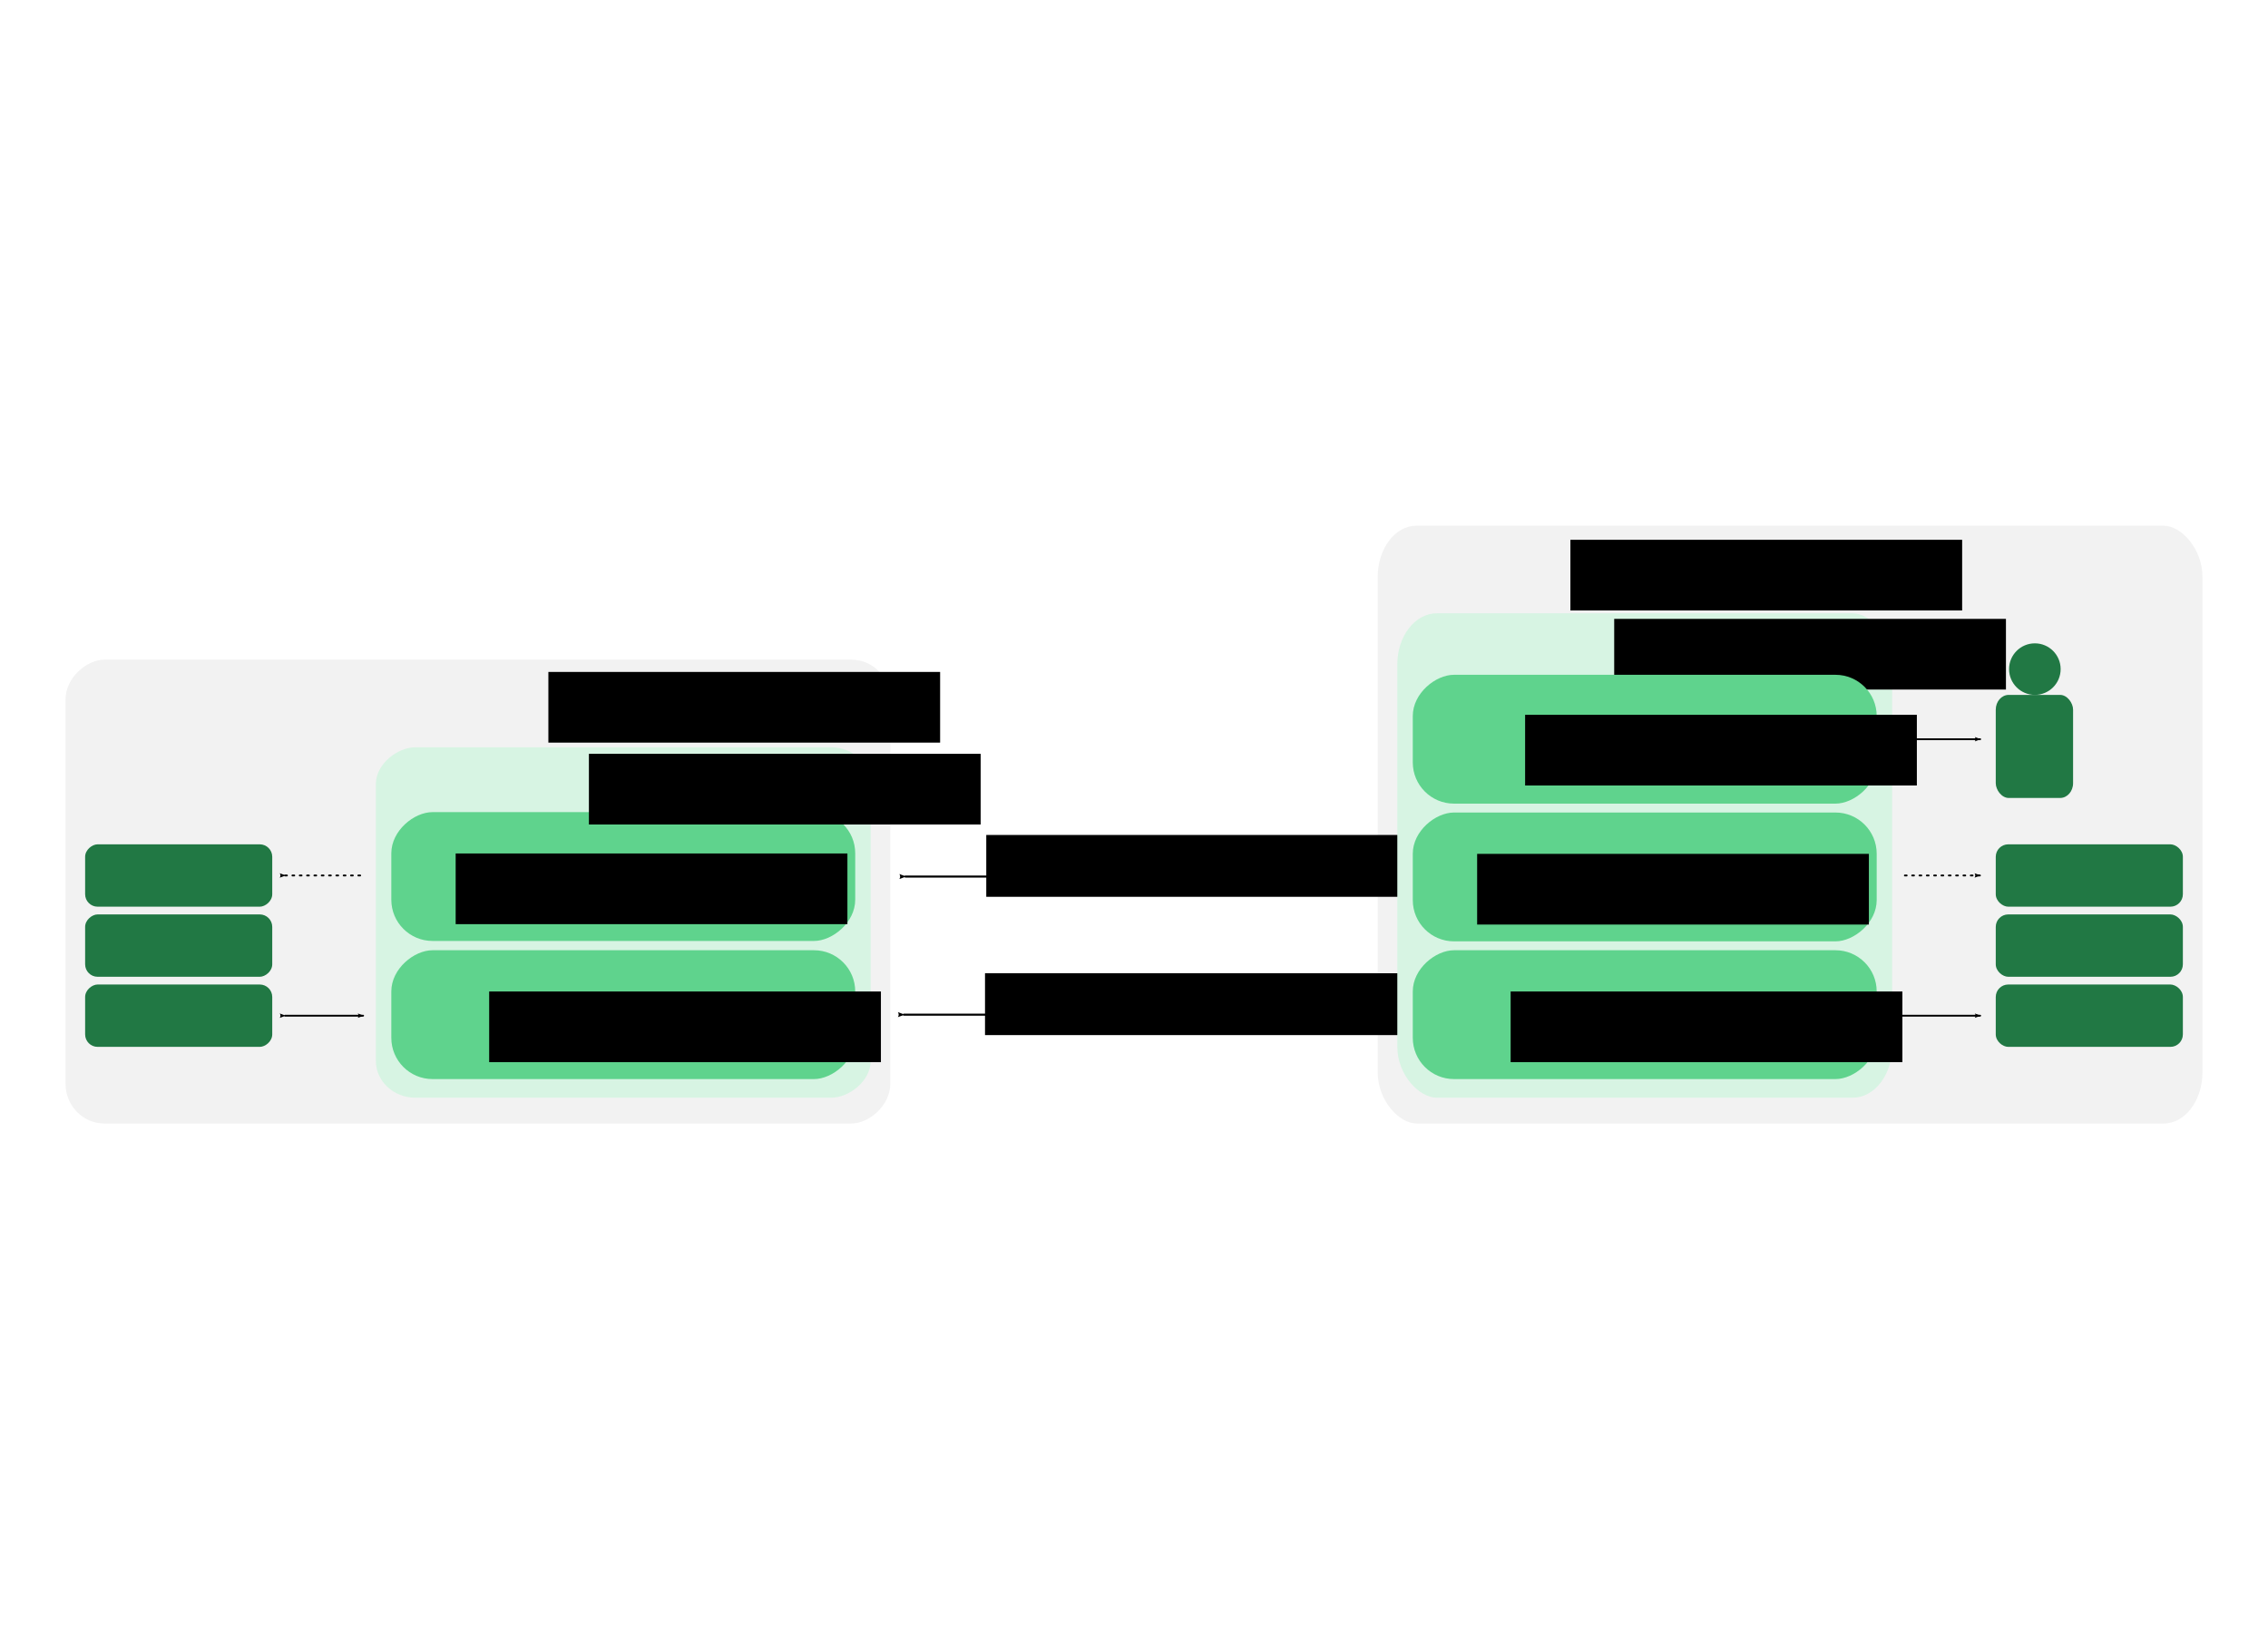 <?xml version="1.0" encoding="UTF-8" standalone="no"?>
<!-- Created with Inkscape (http://www.inkscape.org/) -->

<svg
   xmlns:dc="http://purl.org/dc/elements/1.1/"
   xmlns:cc="http://creativecommons.org/ns#"
   xmlns:rdf="http://www.w3.org/1999/02/22-rdf-syntax-ns#"
   xmlns:svg="http://www.w3.org/2000/svg"
   xmlns="http://www.w3.org/2000/svg"
   xmlns:sodipodi="http://sodipodi.sourceforge.net/DTD/sodipodi-0.dtd"
   xmlns:inkscape="http://www.inkscape.org/namespaces/inkscape"
   width="2200"
   height="1600"
   id="svg2"
   version="1.1"
   inkscape:version="0.48.5 r10040"
   sodipodi:docname="ftp_service.svg">
  <defs
     id="defs4">
    <marker
       inkscape:stockid="Arrow2Lend"
       orient="auto"
       refY="0"
       refX="0"
       id="Arrow2Lend"
       style="overflow:visible">
      <path
         id="path4030"
         style="fill-rule:evenodd;stroke-width:0.625;stroke-linejoin:round"
         d="M 8.719,4.034 -2.207,0.016 8.719,-4.002 c -1.745,2.372 -1.735,5.617 -6e-7,8.035 z"
         transform="matrix(-1.1,0,0,-1.1,-1.1,0)"
         inkscape:connector-curvature="0" />
    </marker>
    <marker
       inkscape:stockid="Arrow2Lstart"
       orient="auto"
       refY="0"
       refX="0"
       id="Arrow2Lstart"
       style="overflow:visible">
      <path
         id="path4027"
         style="fill-rule:evenodd;stroke-width:0.625;stroke-linejoin:round"
         d="M 8.719,4.034 -2.207,0.016 8.719,-4.002 c -1.745,2.372 -1.735,5.617 -6e-7,8.035 z"
         transform="matrix(1.1,0,0,1.1,1.1,0)"
         inkscape:connector-curvature="0" />
    </marker>
    <marker
       inkscape:stockid="Arrow2Lstart"
       orient="auto"
       refY="0"
       refX="0"
       id="Arrow2Lstart-5"
       style="overflow:visible">
      <path
         inkscape:connector-curvature="0"
         id="path4027-5"
         style="fill-rule:evenodd;stroke-width:0.625;stroke-linejoin:round"
         d="M 8.719,4.034 -2.207,0.016 8.719,-4.002 c -1.745,2.372 -1.735,5.617 -6e-7,8.035 z"
         transform="matrix(1.1,0,0,1.1,1.1,0)" />
    </marker>
    <marker
       inkscape:stockid="Arrow2Lend"
       orient="auto"
       refY="0"
       refX="0"
       id="Arrow2Lend-1"
       style="overflow:visible">
      <path
         inkscape:connector-curvature="0"
         id="path4030-6"
         style="fill-rule:evenodd;stroke-width:0.625;stroke-linejoin:round"
         d="M 8.719,4.034 -2.207,0.016 8.719,-4.002 c -1.745,2.372 -1.735,5.617 -6e-7,8.035 z"
         transform="matrix(-1.1,0,0,-1.1,-1.1,0)" />
    </marker>
    <marker
       inkscape:stockid="Arrow2Lstart"
       orient="auto"
       refY="0"
       refX="0"
       id="Arrow2Lstart-5-0"
       style="overflow:visible">
      <path
         inkscape:connector-curvature="0"
         id="path4027-5-2"
         style="fill-rule:evenodd;stroke-width:0.625;stroke-linejoin:round"
         d="M 8.719,4.034 -2.207,0.016 8.719,-4.002 c -1.745,2.372 -1.735,5.617 -6e-7,8.035 z"
         transform="matrix(1.1,0,0,1.1,1.1,0)" />
    </marker>
    <marker
       inkscape:stockid="Arrow2Lend"
       orient="auto"
       refY="0"
       refX="0"
       id="Arrow2Lend-1-8"
       style="overflow:visible">
      <path
         inkscape:connector-curvature="0"
         id="path4030-6-7"
         style="fill-rule:evenodd;stroke-width:0.625;stroke-linejoin:round"
         d="M 8.719,4.034 -2.207,0.016 8.719,-4.002 c -1.745,2.372 -1.735,5.617 -6e-7,8.035 z"
         transform="matrix(-1.1,0,0,-1.1,-1.1,0)" />
    </marker>
    <marker
       inkscape:stockid="Arrow2Lstart"
       orient="auto"
       refY="0"
       refX="0"
       id="Arrow2Lstart-5-1"
       style="overflow:visible">
      <path
         inkscape:connector-curvature="0"
         id="path4027-5-1"
         style="fill-rule:evenodd;stroke-width:0.625;stroke-linejoin:round"
         d="M 8.719,4.034 -2.207,0.016 8.719,-4.002 c -1.745,2.372 -1.735,5.617 -6e-7,8.035 z"
         transform="matrix(1.1,0,0,1.1,1.1,0)" />
    </marker>
    <marker
       inkscape:stockid="Arrow2Lend"
       orient="auto"
       refY="0"
       refX="0"
       id="Arrow2Lend-1-3"
       style="overflow:visible">
      <path
         inkscape:connector-curvature="0"
         id="path4030-6-5"
         style="fill-rule:evenodd;stroke-width:0.625;stroke-linejoin:round"
         d="M 8.719,4.034 -2.207,0.016 8.719,-4.002 c -1.745,2.372 -1.735,5.617 -6e-7,8.035 z"
         transform="matrix(-1.1,0,0,-1.1,-1.1,0)" />
    </marker>
    <marker
       inkscape:stockid="Arrow2Lstart"
       orient="auto"
       refY="0"
       refX="0"
       id="Arrow2Lstart-5-3"
       style="overflow:visible">
      <path
         inkscape:connector-curvature="0"
         id="path4027-5-9"
         style="fill-rule:evenodd;stroke-width:0.625;stroke-linejoin:round"
         d="M 8.719,4.034 -2.207,0.016 8.719,-4.002 c -1.745,2.372 -1.735,5.617 -6e-7,8.035 z"
         transform="matrix(1.1,0,0,1.1,1.1,0)" />
    </marker>
    <marker
       inkscape:stockid="Arrow2Lstart"
       orient="auto"
       refY="0"
       refX="0"
       id="Arrow2Lstart-5-19"
       style="overflow:visible">
      <path
         inkscape:connector-curvature="0"
         id="path4027-5-11"
         style="fill-rule:evenodd;stroke-width:0.625;stroke-linejoin:round"
         d="M 8.719,4.034 -2.207,0.016 8.719,-4.002 c -1.745,2.372 -1.735,5.617 -6e-7,8.035 z"
         transform="matrix(1.1,0,0,1.1,1.1,0)" />
    </marker>
    <marker
       inkscape:stockid="Arrow2Lend"
       orient="auto"
       refY="0"
       refX="0"
       id="Arrow2Lend-1-3-3"
       style="overflow:visible">
      <path
         inkscape:connector-curvature="0"
         id="path4030-6-5-4"
         style="fill-rule:evenodd;stroke-width:0.625;stroke-linejoin:round"
         d="M 8.719,4.034 -2.207,0.016 8.719,-4.002 c -1.745,2.372 -1.735,5.617 -6e-7,8.035 z"
         transform="matrix(-1.1,0,0,-1.1,-1.1,0)" />
    </marker>
    <marker
       inkscape:stockid="Arrow2Lstart"
       orient="auto"
       refY="0"
       refX="0"
       id="Arrow2Lstart-5-34"
       style="overflow:visible">
      <path
         inkscape:connector-curvature="0"
         id="path4027-5-6"
         style="fill-rule:evenodd;stroke-width:0.625;stroke-linejoin:round"
         d="M 8.719,4.034 -2.207,0.016 8.719,-4.002 c -1.745,2.372 -1.735,5.617 -6e-7,8.035 z"
         transform="matrix(1.1,0,0,1.1,1.1,0)" />
    </marker>
    <marker
       inkscape:stockid="Arrow2Lstart"
       orient="auto"
       refY="0"
       refX="0"
       id="marker5223"
       style="overflow:visible">
      <path
         inkscape:connector-curvature="0"
         id="path5225"
         style="fill-rule:evenodd;stroke-width:0.625;stroke-linejoin:round"
         d="M 8.719,4.034 -2.207,0.016 8.719,-4.002 c -1.745,2.372 -1.735,5.617 -6e-7,8.035 z"
         transform="matrix(1.1,0,0,1.1,1.1,0)" />
    </marker>
    <marker
       inkscape:stockid="Arrow2Lend"
       orient="auto"
       refY="0"
       refX="0"
       id="Arrow2Lend-1-87"
       style="overflow:visible">
      <path
         inkscape:connector-curvature="0"
         id="path4030-6-3"
         style="fill-rule:evenodd;stroke-width:0.625;stroke-linejoin:round"
         d="M 8.719,4.034 -2.207,0.016 8.719,-4.002 c -1.745,2.372 -1.735,5.617 -6e-7,8.035 z"
         transform="matrix(-1.1,0,0,-1.1,-1.1,0)" />
    </marker>
    <marker
       inkscape:stockid="Arrow2Lstart"
       orient="auto"
       refY="0"
       refX="0"
       id="Arrow2Lstart-5-5"
       style="overflow:visible">
      <path
         inkscape:connector-curvature="0"
         id="path4027-5-5"
         style="fill-rule:evenodd;stroke-width:0.625;stroke-linejoin:round"
         d="M 8.719,4.034 -2.207,0.016 8.719,-4.002 c -1.745,2.372 -1.735,5.617 -6e-7,8.035 z"
         transform="matrix(1.1,0,0,1.1,1.1,0)" />
    </marker>
    <marker
       inkscape:stockid="Arrow2Lstart"
       orient="auto"
       refY="0"
       refX="0"
       id="marker5622"
       style="overflow:visible">
      <path
         inkscape:connector-curvature="0"
         id="path5624"
         style="fill-rule:evenodd;stroke-width:0.625;stroke-linejoin:round"
         d="M 8.719,4.034 -2.207,0.016 8.719,-4.002 c -1.745,2.372 -1.735,5.617 -6e-7,8.035 z"
         transform="matrix(1.1,0,0,1.1,1.1,0)" />
    </marker>
    <marker
       inkscape:stockid="Arrow2Lend"
       orient="auto"
       refY="0"
       refX="0"
       id="Arrow2Lend-1-1"
       style="overflow:visible">
      <path
         inkscape:connector-curvature="0"
         id="path4030-6-2"
         style="fill-rule:evenodd;stroke-width:0.625;stroke-linejoin:round"
         d="M 8.719,4.034 -2.207,0.016 8.719,-4.002 c -1.745,2.372 -1.735,5.617 -6e-7,8.035 z"
         transform="matrix(-1.1,0,0,-1.1,-1.1,0)" />
    </marker>
    <marker
       inkscape:stockid="Arrow2Lstart"
       orient="auto"
       refY="0"
       refX="0"
       id="Arrow2Lstart-5-9"
       style="overflow:visible">
      <path
         inkscape:connector-curvature="0"
         id="path4027-5-3"
         style="fill-rule:evenodd;stroke-width:0.625;stroke-linejoin:round"
         d="M 8.719,4.034 -2.207,0.016 8.719,-4.002 c -1.745,2.372 -1.735,5.617 -6e-7,8.035 z"
         transform="matrix(1.1,0,0,1.1,1.1,0)" />
    </marker>
    <marker
       inkscape:stockid="Arrow2Lstart"
       orient="auto"
       refY="0"
       refX="0"
       id="marker5834"
       style="overflow:visible">
      <path
         inkscape:connector-curvature="0"
         id="path5836"
         style="fill-rule:evenodd;stroke-width:0.625;stroke-linejoin:round"
         d="M 8.719,4.034 -2.207,0.016 8.719,-4.002 c -1.745,2.372 -1.735,5.617 -6e-7,8.035 z"
         transform="matrix(1.1,0,0,1.1,1.1,0)" />
    </marker>
    <marker
       inkscape:stockid="Arrow2Lend"
       orient="auto"
       refY="0"
       refX="0"
       id="Arrow2Lend-1-9"
       style="overflow:visible">
      <path
         inkscape:connector-curvature="0"
         id="path4030-6-50"
         style="fill-rule:evenodd;stroke-width:0.625;stroke-linejoin:round"
         d="M 8.719,4.034 -2.207,0.016 8.719,-4.002 c -1.745,2.372 -1.735,5.617 -6e-7,8.035 z"
         transform="matrix(-1.1,0,0,-1.1,-1.1,0)" />
    </marker>
    <marker
       inkscape:stockid="Arrow2Lstart"
       orient="auto"
       refY="0"
       refX="0"
       id="Arrow2Lstart-5-2"
       style="overflow:visible">
      <path
         inkscape:connector-curvature="0"
         id="path4027-5-16"
         style="fill-rule:evenodd;stroke-width:0.625;stroke-linejoin:round"
         d="M 8.719,4.034 -2.207,0.016 8.719,-4.002 c -1.745,2.372 -1.735,5.617 -6e-7,8.035 z"
         transform="matrix(1.1,0,0,1.1,1.1,0)" />
    </marker>
    <marker
       inkscape:stockid="Arrow2Lend"
       orient="auto"
       refY="0"
       refX="0"
       id="Arrow2Lend-1-3-31"
       style="overflow:visible">
      <path
         inkscape:connector-curvature="0"
         id="path4030-6-5-9"
         style="fill-rule:evenodd;stroke-width:0.625;stroke-linejoin:round"
         d="M 8.719,4.034 -2.207,0.016 8.719,-4.002 c -1.745,2.372 -1.735,5.617 -6e-7,8.035 z"
         transform="matrix(-1.1,0,0,-1.1,-1.1,0)" />
    </marker>
    <marker
       inkscape:stockid="Arrow2Lstart"
       orient="auto"
       refY="0"
       refX="0"
       id="Arrow2Lstart-5-6"
       style="overflow:visible">
      <path
         inkscape:connector-curvature="0"
         id="path4027-5-92"
         style="fill-rule:evenodd;stroke-width:0.625;stroke-linejoin:round"
         d="M 8.719,4.034 -2.207,0.016 8.719,-4.002 c -1.745,2.372 -1.735,5.617 -6e-7,8.035 z"
         transform="matrix(1.1,0,0,1.1,1.1,0)" />
    </marker>
    <marker
       inkscape:stockid="Arrow2Lend"
       orient="auto"
       refY="0"
       refX="0"
       id="Arrow2Lend-1-3-33"
       style="overflow:visible">
      <path
         inkscape:connector-curvature="0"
         id="path4030-6-5-0"
         style="fill-rule:evenodd;stroke-width:0.625;stroke-linejoin:round"
         d="M 8.719,4.034 -2.207,0.016 8.719,-4.002 c -1.745,2.372 -1.735,5.617 -6e-7,8.035 z"
         transform="matrix(-1.1,0,0,-1.1,-1.1,0)" />
    </marker>
    <marker
       inkscape:stockid="Arrow2Lstart"
       orient="auto"
       refY="0"
       refX="0"
       id="Arrow2Lstart-5-66"
       style="overflow:visible">
      <path
         inkscape:connector-curvature="0"
         id="path4027-5-8"
         style="fill-rule:evenodd;stroke-width:0.625;stroke-linejoin:round"
         d="M 8.719,4.034 -2.207,0.016 8.719,-4.002 c -1.745,2.372 -1.735,5.617 -6e-7,8.035 z"
         transform="matrix(1.1,0,0,1.1,1.1,0)" />
    </marker>
    <marker
       inkscape:stockid="Arrow2Lend"
       orient="auto"
       refY="0"
       refX="0"
       id="Arrow2Lend-1-2"
       style="overflow:visible">
      <path
         inkscape:connector-curvature="0"
         id="path4030-6-0"
         style="fill-rule:evenodd;stroke-width:0.625;stroke-linejoin:round"
         d="M 8.719,4.034 -2.207,0.016 8.719,-4.002 c -1.745,2.372 -1.735,5.617 -6e-7,8.035 z"
         transform="matrix(-1.1,0,0,-1.1,-1.1,0)" />
    </marker>
  </defs>
  <sodipodi:namedview
     id="base"
     pagecolor="#ffffff"
     bordercolor="#666666"
     borderopacity="1.0"
     inkscape:pageopacity="0.0"
     inkscape:pageshadow="2"
     inkscape:zoom="0.24748737"
     inkscape:cx="855.99682"
     inkscape:cy="739.72723"
     inkscape:document-units="px"
     inkscape:current-layer="layer1"
     showgrid="false"
     inkscape:window-width="1366"
     inkscape:window-height="747"
     inkscape:window-x="0"
     inkscape:window-y="21"
     inkscape:window-maximized="1"
     showguides="true"
     inkscape:guide-bbox="true" />
  <g
     inkscape:label="Layer 1"
     inkscape:groupmode="layer"
     id="layer1"
     transform="translate(0,547.638)">
    <g
       id="g6178"
       transform="translate(64.646,9.3261724e-7)" />
    <g
       id="g4448"
       transform="translate(3.0517578e-5,95)"
       inkscape:export-filename="/home/giacomo/Desktop/workspace/git/rusp/docs/img/ftp_service.png"
       inkscape:export-xdpi="90"
       inkscape:export-ydpi="90">
      <g
         id="g4418">
        <rect
           style="fill:#f2f2f2;fill-opacity:1;stroke:none"
           id="rect3076-34-7-7-6"
           width="450"
           height="800"
           x="-447.362"
           y="63.579"
           rx="38.532"
           ry="37.647"
           transform="matrix(0,-1,1,0,0,0)" />
        <g
           id="g4399">
          <rect
             transform="matrix(0,-1,1,0,0,0)"
             ry="38.4"
             rx="35.789"
             y="364.579"
             x="-422.362"
             height="480"
             width="340"
             id="rect3076-34-7-7-6-8"
             style="fill:#d7f4e3;fill-opacity:1;stroke:none" />
          <g
             transform="translate(-22.139,69.209)"
             id="g4938">
            <rect
               style="fill:#5fd38d;fill-opacity:1;stroke:none"
               id="rect3076-34-7-83-8"
               width="125"
               height="450"
               x="76.059"
               y="-851.717"
               rx="40"
               ry="40"
               transform="matrix(0,1,-1,0,0,0)" />
            <flowRoot
               xml:space="preserve"
               id="flowRoot4464-9-7-1"
               style="font-size:40px;font-style:normal;font-variant:normal;font-weight:normal;font-stretch:normal;line-height:125%;letter-spacing:0px;word-spacing:0px;fill:#000000;fill-opacity:1;stroke:none;font-family:Monospace;-inkscape-font-specification:Monospace"
               transform="translate(-98.715,-320.962)"><flowRegion
                 id="flowRegion4466-4-8-4"><rect
                   id="rect4468-9-8-0"
                   width="380"
                   height="68.571"
                   x="562.857"
                   y="437.143"
                   style="font-style:normal;font-variant:normal;font-weight:normal;font-stretch:normal;font-family:Monospace;-inkscape-font-specification:Monospace" /></flowRegion><flowPara
                 id="flowPara4470-57-7-8"
                 style="font-size:32px">Control Service</flowPara></flowRoot>          </g>
          <g
             transform="translate(-22.139,39.209)"
             id="g4931">
            <rect
               style="fill:#5fd38d;fill-opacity:1;stroke:none"
               id="rect3076-34-7-83-8-9"
               width="125"
               height="450"
               x="240.059"
               y="-851.717"
               rx="40"
               ry="40"
               transform="matrix(0,1,-1,0,0,0)" />
            <flowRoot
               xml:space="preserve"
               id="flowRoot4464-9-7-1-8"
               style="font-size:40px;font-style:normal;font-variant:normal;font-weight:normal;font-stretch:normal;line-height:125%;letter-spacing:0px;word-spacing:0px;fill:#000000;fill-opacity:1;stroke:none;font-family:Monospace;-inkscape-font-specification:Monospace"
               transform="translate(-66.213,-157.059)"><flowRegion
                 id="flowRegion4466-4-8-4-5"><rect
                   id="rect4468-9-8-0-1"
                   width="380"
                   height="68.571"
                   x="562.857"
                   y="437.143"
                   style="font-style:normal;font-variant:normal;font-weight:normal;font-stretch:normal;font-family:Monospace;-inkscape-font-specification:Monospace" /></flowRegion><flowPara
                 id="flowPara4470-57-7-8-7"
                 style="font-size:32px">Data Service</flowPara></flowRoot>          </g>
          <flowRoot
             transform="translate(8.398,-348.433)"
             style="font-size:40px;font-style:normal;font-variant:normal;font-weight:normal;font-stretch:normal;line-height:125%;letter-spacing:0px;word-spacing:0px;fill:#000000;fill-opacity:1;stroke:none;font-family:Monospace;-inkscape-font-specification:Monospace"
             id="flowRoot4464-9-7-1-3"
             xml:space="preserve"><flowRegion
               id="flowRegion4466-4-8-4-4"><rect
                 style="font-style:normal;font-variant:normal;font-weight:normal;font-stretch:normal;font-family:Monospace;-inkscape-font-specification:Monospace"
                 y="437.143"
                 x="562.857"
                 height="68.571"
                 width="380"
                 id="rect4468-9-8-0-0" /></flowRegion><flowPara
               style="font-size:32px;font-weight:bold;-inkscape-font-specification:Monospace Bold"
               id="flowPara4470-57-7-8-3">FTP</flowPara></flowRoot>        </g>
        <rect
           style="fill:#217844;fill-opacity:1;stroke:none"
           id="rect3076"
           width="60.5"
           height="181.5"
           x="-373.018"
           y="82.579"
           rx="12.1"
           ry="12.1"
           transform="matrix(0,-1,1,0,0,0)" />
        <rect
           style="fill:#217844;fill-opacity:1;stroke:none"
           id="rect3076-6"
           width="60.5"
           height="181.5"
           x="-305.018"
           y="82.579"
           rx="12.1"
           ry="12.1"
           transform="matrix(0,-1,1,0,0,0)" />
        <rect
           style="fill:#217844;fill-opacity:1;stroke:none"
           id="rect3076-3"
           width="60.5"
           height="181.5"
           x="-237.018"
           y="82.579"
           rx="12.1"
           ry="12.1"
           transform="matrix(0,-1,1,0,0,0)" />
        <path
           style="fill:none;stroke:#000000;stroke-width:1.776;stroke-linecap:round;stroke-linejoin:round;stroke-miterlimit:4;stroke-opacity:1;stroke-dasharray:1.776, 5.328;stroke-dashoffset:0;marker-start:url(#Arrow2Lstart-5);marker-end:none"
           d="m 276.555,206.737 c 76.937,0 76.937,0 76.937,0"
           id="path3222"
           inkscape:connector-curvature="0" />
        <path
           style="fill:none;stroke:#000000;stroke-width:1.762;stroke-linecap:round;stroke-linejoin:round;stroke-miterlimit:4;stroke-opacity:1;stroke-dasharray:none;stroke-dashoffset:0;marker-start:url(#Arrow2Lstart-5);marker-end:url(#Arrow2Lend-1)"
           d="m 276.537,342.768 c 75.704,0 75.704,0 75.704,0"
           id="path3222-4"
           inkscape:connector-curvature="0" />
        <flowRoot
           xml:space="preserve"
           id="flowRoot4464-9-7"
           style="font-size:40px;font-style:normal;font-variant:normal;font-weight:normal;font-stretch:normal;line-height:125%;letter-spacing:0px;word-spacing:0px;fill:#000000;fill-opacity:1;stroke:none;font-family:Monospace;-inkscape-font-specification:Monospace"
           transform="translate(-30.921,-427.875)"><flowRegion
             id="flowRegion4466-4-8"><rect
               id="rect4468-9-8"
               width="380"
               height="68.571"
               x="562.857"
               y="437.143"
               style="font-style:normal;font-variant:normal;font-weight:normal;font-stretch:normal;font-family:Monospace;-inkscape-font-specification:Monospace" /></flowRegion><flowPara
             id="flowPara4470-57-7"
             style="font-size:40px;font-weight:bold;-inkscape-font-specification:Monospace Bold">Server</flowPara></flowRoot>      </g>
      <rect
         transform="matrix(0,-1,-1,0,0,0)"
         ry="37.647"
         rx="49.664"
         y="-2136.421"
         x="-447.362"
         height="800"
         width="580"
         id="rect3076-34-7-7-6-3"
         style="fill:#f2f2f2;fill-opacity:1;stroke:none" />
      <g
         id="g4328">
        <rect
           style="fill:#217844;fill-opacity:1;stroke:none"
           id="rect3076-1"
           width="60.5"
           height="181.5"
           x="-373.018"
           y="-2117.421"
           rx="12.1"
           ry="12.1"
           transform="matrix(0,-1,-1,0,0,0)" />
        <rect
           style="fill:#217844;fill-opacity:1;stroke:none"
           id="rect3076-6-0"
           width="60.5"
           height="181.5"
           x="-305.018"
           y="-2117.421"
           rx="12.1"
           ry="12.1"
           transform="matrix(0,-1,-1,0,0,0)" />
        <rect
           style="fill:#217844;fill-opacity:1;stroke:none"
           id="rect3076-3-5"
           width="60.5"
           height="181.5"
           x="-237.018"
           y="-2117.421"
           rx="12.1"
           ry="12.1"
           transform="matrix(0,-1,-1,0,0,0)" />
      </g>
      <path
         inkscape:connector-curvature="0"
         id="path3222-0"
         d="m 1920.556,206.737 c -76.936,0 -76.936,0 -76.936,0"
         style="fill:none;stroke:#000000;stroke-width:1.776;stroke-linecap:round;stroke-linejoin:round;stroke-miterlimit:4;stroke-opacity:1;stroke-dasharray:1.776, 5.328;stroke-dashoffset:0;marker-start:url(#Arrow2Lstart-5);marker-end:none" />
      <path
         inkscape:connector-curvature="0"
         id="path3222-4-1"
         d="m 1920.776,342.768 c -75.704,0 -75.704,0 -75.704,0"
         style="fill:none;stroke:#000000;stroke-width:1.762;stroke-linecap:round;stroke-linejoin:round;stroke-miterlimit:4;stroke-opacity:1;stroke-dasharray:none;stroke-dashoffset:0;marker-start:url(#Arrow2Lstart-5);marker-end:url(#Arrow2Lend-1)" />
      <flowRoot
         transform="translate(960.458,-556.078)"
         style="font-size:40px;font-style:normal;font-variant:normal;font-weight:normal;font-stretch:normal;line-height:125%;letter-spacing:0px;word-spacing:0px;fill:#000000;fill-opacity:1;stroke:none;font-family:Monospace;-inkscape-font-specification:Monospace"
         id="flowRoot4464-9-7-0"
         xml:space="preserve"><flowRegion
           id="flowRegion4466-4-8-9"><rect
             style="font-style:normal;font-variant:normal;font-weight:normal;font-stretch:normal;font-family:Monospace;-inkscape-font-specification:Monospace"
             y="437.143"
             x="562.857"
             height="68.571"
             width="380"
             id="rect4468-9-8-8" /></flowRegion><flowPara
           style="font-size:40px;font-weight:bold;-inkscape-font-specification:Monospace Bold"
           id="flowPara4470-57-7-2">Client</flowPara></flowRoot>      <path
         style="fill:none;stroke:#000000;stroke-width:2;stroke-linecap:round;stroke-linejoin:round;stroke-miterlimit:4;stroke-opacity:1;stroke-dasharray:none;stroke-dashoffset:0;marker-start:url(#Arrow2Lstart-5);marker-end:url(#Arrow2Lend-1-3)"
         d="m 876.829,341.768 c 444.908,0 444.908,0 444.908,0"
         id="path3222-3-6-4"
         inkscape:connector-curvature="0" />
      <flowRoot
         xml:space="preserve"
         id="flowRoot4464-9-3-8-9"
         style="font-size:28px;font-style:normal;font-variant:normal;font-weight:normal;font-stretch:normal;line-height:125%;letter-spacing:0px;word-spacing:0px;fill:#000000;fill-opacity:1;stroke:none;font-family:Monospace;-inkscape-font-specification:Monospace"
         transform="matrix(1,0,0,1,392.623,-135.547)"><flowRegion
           id="flowRegion4466-4-9-5-1"><rect
             id="rect4468-9-7-5-1"
             width="480"
             height="60"
             x="562.857"
             y="437.143"
             style="font-size:28px;font-style:normal;font-variant:normal;font-weight:normal;font-stretch:normal;font-family:Monospace;-inkscape-font-specification:Monospace" /></flowRegion><flowPara
           id="flowPara4470-57-1-6-9"
           style="font-size:32px">Data Connection</flowPara></flowRoot>      <g
         transform="translate(64.646,9.3261724e-7)"
         id="g6171">
        <path
           style="fill:none;stroke:#000000;stroke-width:2;stroke-linecap:round;stroke-linejoin:round;stroke-miterlimit:4;stroke-opacity:1;stroke-dasharray:none;stroke-dashoffset:0;marker-start:url(#Arrow2Lstart-5);marker-end:url(#Arrow2Lend-1-3)"
           d="m 813.617,207.768 c 444.908,0 444.908,0 444.908,0"
           id="path3222-3-6-1"
           inkscape:connector-curvature="0" />
        <flowRoot
           xml:space="preserve"
           id="flowRoot4464-9-3-8-1"
           style="font-size:28px;font-style:normal;font-variant:normal;font-weight:normal;font-stretch:normal;line-height:125%;letter-spacing:0px;word-spacing:0px;fill:#000000;fill-opacity:1;stroke:none;font-family:Monospace;-inkscape-font-specification:Monospace"
           transform="translate(329.196,-269.715)"><flowRegion
             id="flowRegion4466-4-9-5-5"><rect
               id="rect4468-9-7-5-3"
               width="480"
               height="60"
               x="562.857"
               y="437.143"
               style="font-size:28px;font-style:normal;font-variant:normal;font-weight:normal;font-stretch:normal;font-family:Monospace;-inkscape-font-specification:Monospace" /></flowRegion><flowPara
             id="flowPara4470-57-1-6-6"
             style="font-size:32px">Ctrl Connection</flowPara></flowRoot>      </g>
      <rect
         transform="matrix(0,-1,-1,0,0,0)"
         ry="38.4"
         rx="49.474"
         y="-1835.421"
         x="-422.362"
         height="480"
         width="470"
         id="rect3076-34-7-7-6-8-3"
         style="fill:#d7f4e3;fill-opacity:1;stroke:none" />
      <flowRoot
         transform="translate(1002.945,-479.362)"
         style="font-size:40px;font-style:normal;font-variant:normal;font-weight:normal;font-stretch:normal;line-height:125%;letter-spacing:0px;word-spacing:0px;fill:#000000;fill-opacity:1;stroke:none;font-family:Monospace;-inkscape-font-specification:Monospace"
         id="flowRoot4464-9-7-1-3-8"
         xml:space="preserve"><flowRegion
           id="flowRegion4466-4-8-4-4-6"><rect
             style="font-style:normal;font-variant:normal;font-weight:normal;font-stretch:normal;font-family:Monospace;-inkscape-font-specification:Monospace"
             y="437.143"
             x="562.857"
             height="68.571"
             width="380"
             id="rect4468-9-8-0-0-5" /></flowRegion><flowPara
           style="font-size:32px;font-weight:bold;-inkscape-font-specification:Monospace Bold"
           id="flowPara4470-57-7-8-3-0">FTP</flowPara></flowRoot>      <g
         transform="translate(968.704,69.592)"
         id="g4938-9">
        <rect
           style="fill:#5fd38d;fill-opacity:1;stroke:none"
           id="rect3076-34-7-83-8-1"
           width="125"
           height="450"
           x="76.059"
           y="-851.717"
           rx="40"
           ry="40"
           transform="matrix(0,1,-1,0,0,0)" />
        <flowRoot
           xml:space="preserve"
           id="flowRoot4464-9-7-1-1"
           style="font-size:40px;font-style:normal;font-variant:normal;font-weight:normal;font-stretch:normal;line-height:125%;letter-spacing:0px;word-spacing:0px;fill:#000000;fill-opacity:1;stroke:none;font-family:Monospace;-inkscape-font-specification:Monospace"
           transform="translate(-98.715,-320.962)"><flowRegion
             id="flowRegion4466-4-8-4-6"><rect
               id="rect4468-9-8-0-14"
               width="380"
               height="68.571"
               x="562.857"
               y="437.143"
               style="font-style:normal;font-variant:normal;font-weight:normal;font-stretch:normal;font-family:Monospace;-inkscape-font-specification:Monospace" /></flowRegion><flowPara
             id="flowPara4470-57-7-8-0"
             style="font-size:32px">Control Service</flowPara></flowRoot>      </g>
      <g
         transform="translate(968.704,39.209)"
         id="g4931-5">
        <rect
           style="fill:#5fd38d;fill-opacity:1;stroke:none"
           id="rect3076-34-7-83-8-9-8"
           width="125"
           height="450"
           x="240.059"
           y="-851.717"
           rx="40"
           ry="40"
           transform="matrix(0,1,-1,0,0,0)" />
        <flowRoot
           xml:space="preserve"
           id="flowRoot4464-9-7-1-8-0"
           style="font-size:40px;font-style:normal;font-variant:normal;font-weight:normal;font-stretch:normal;line-height:125%;letter-spacing:0px;word-spacing:0px;fill:#000000;fill-opacity:1;stroke:none;font-family:Monospace;-inkscape-font-specification:Monospace"
           transform="translate(-66.213,-157.059)"><flowRegion
             id="flowRegion4466-4-8-4-5-7"><rect
               id="rect4468-9-8-0-1-3"
               width="380"
               height="68.571"
               x="562.857"
               y="437.143"
               style="font-style:normal;font-variant:normal;font-weight:normal;font-stretch:normal;font-family:Monospace;-inkscape-font-specification:Monospace" /></flowRegion><flowPara
             id="flowPara4470-57-7-8-7-6"
             style="font-size:32px">Data Service</flowPara></flowRoot>      </g>
      <g
         transform="translate(29.685,294.965)"
         id="g3252">
        <rect
           style="fill:#5fd38d;fill-opacity:1;stroke:none"
           id="rect3076-34-7-83-8-1-0"
           width="125"
           height="450"
           x="-282.93"
           y="-1790.736"
           rx="40"
           ry="40"
           transform="matrix(0,1,-1,0,0,0)" />
        <flowRoot
           xml:space="preserve"
           id="flowRoot4464-9-7-1-1-9"
           style="font-size:40px;font-style:normal;font-variant:normal;font-weight:normal;font-stretch:normal;line-height:125%;letter-spacing:0px;word-spacing:0px;fill:#000000;fill-opacity:1;stroke:none;font-family:Monospace;-inkscape-font-specification:Monospace"
           transform="translate(886.846,-681.256)"><flowRegion
             id="flowRegion4466-4-8-4-6-0"><rect
               id="rect4468-9-8-0-14-2"
               width="380"
               height="68.571"
               x="562.857"
               y="437.143"
               style="font-style:normal;font-variant:normal;font-weight:normal;font-stretch:normal;font-family:Monospace;-inkscape-font-specification:Monospace" /></flowRegion><flowPara
             id="flowPara4470-57-7-8-0-9"
             style="font-size:32px">User Manager</flowPara></flowRoot>      </g>
      <path
         inkscape:connector-curvature="0"
         id="path3222-4-1-1"
         d="m 1920.776,74.534 c -75.704,0 -75.704,0 -75.704,0"
         style="fill:none;stroke:#000000;stroke-width:1.762;stroke-linecap:round;stroke-linejoin:round;stroke-miterlimit:4;stroke-opacity:1;stroke-dasharray:none;stroke-dashoffset:0;marker-start:url(#Arrow2Lstart-5);marker-end:url(#Arrow2Lend-1)" />
      <g
         transform="translate(1396.5,277.213)"
         id="g4297">
        <path
           sodipodi:type="arc"
           style="fill:#217844;fill-opacity:1;stroke:none"
           id="path3361"
           sodipodi:cx="871.76166"
           sodipodi:cy="217.10115"
           sodipodi:rx="21.213203"
           sodipodi:ry="23.233509"
           d="m 892.975,217.101 c 0,12.832 -9.497,23.234 -21.213,23.234 -11.716,0 -21.213,-10.402 -21.213,-23.234 0,-12.832 9.497,-23.234 21.213,-23.234 11.716,0 21.213,10.402 21.213,23.234 z"
           transform="matrix(1.179,0,0,1.076,-450.46,-504.287)" />
        <rect
           style="fill:#217844;fill-opacity:1;stroke:none"
           id="rect3365"
           width="75"
           height="100"
           x="539.421"
           y="-245.679"
           rx="12.584"
           ry="14.347" />
      </g>
    </g>
  </g>
</svg>
